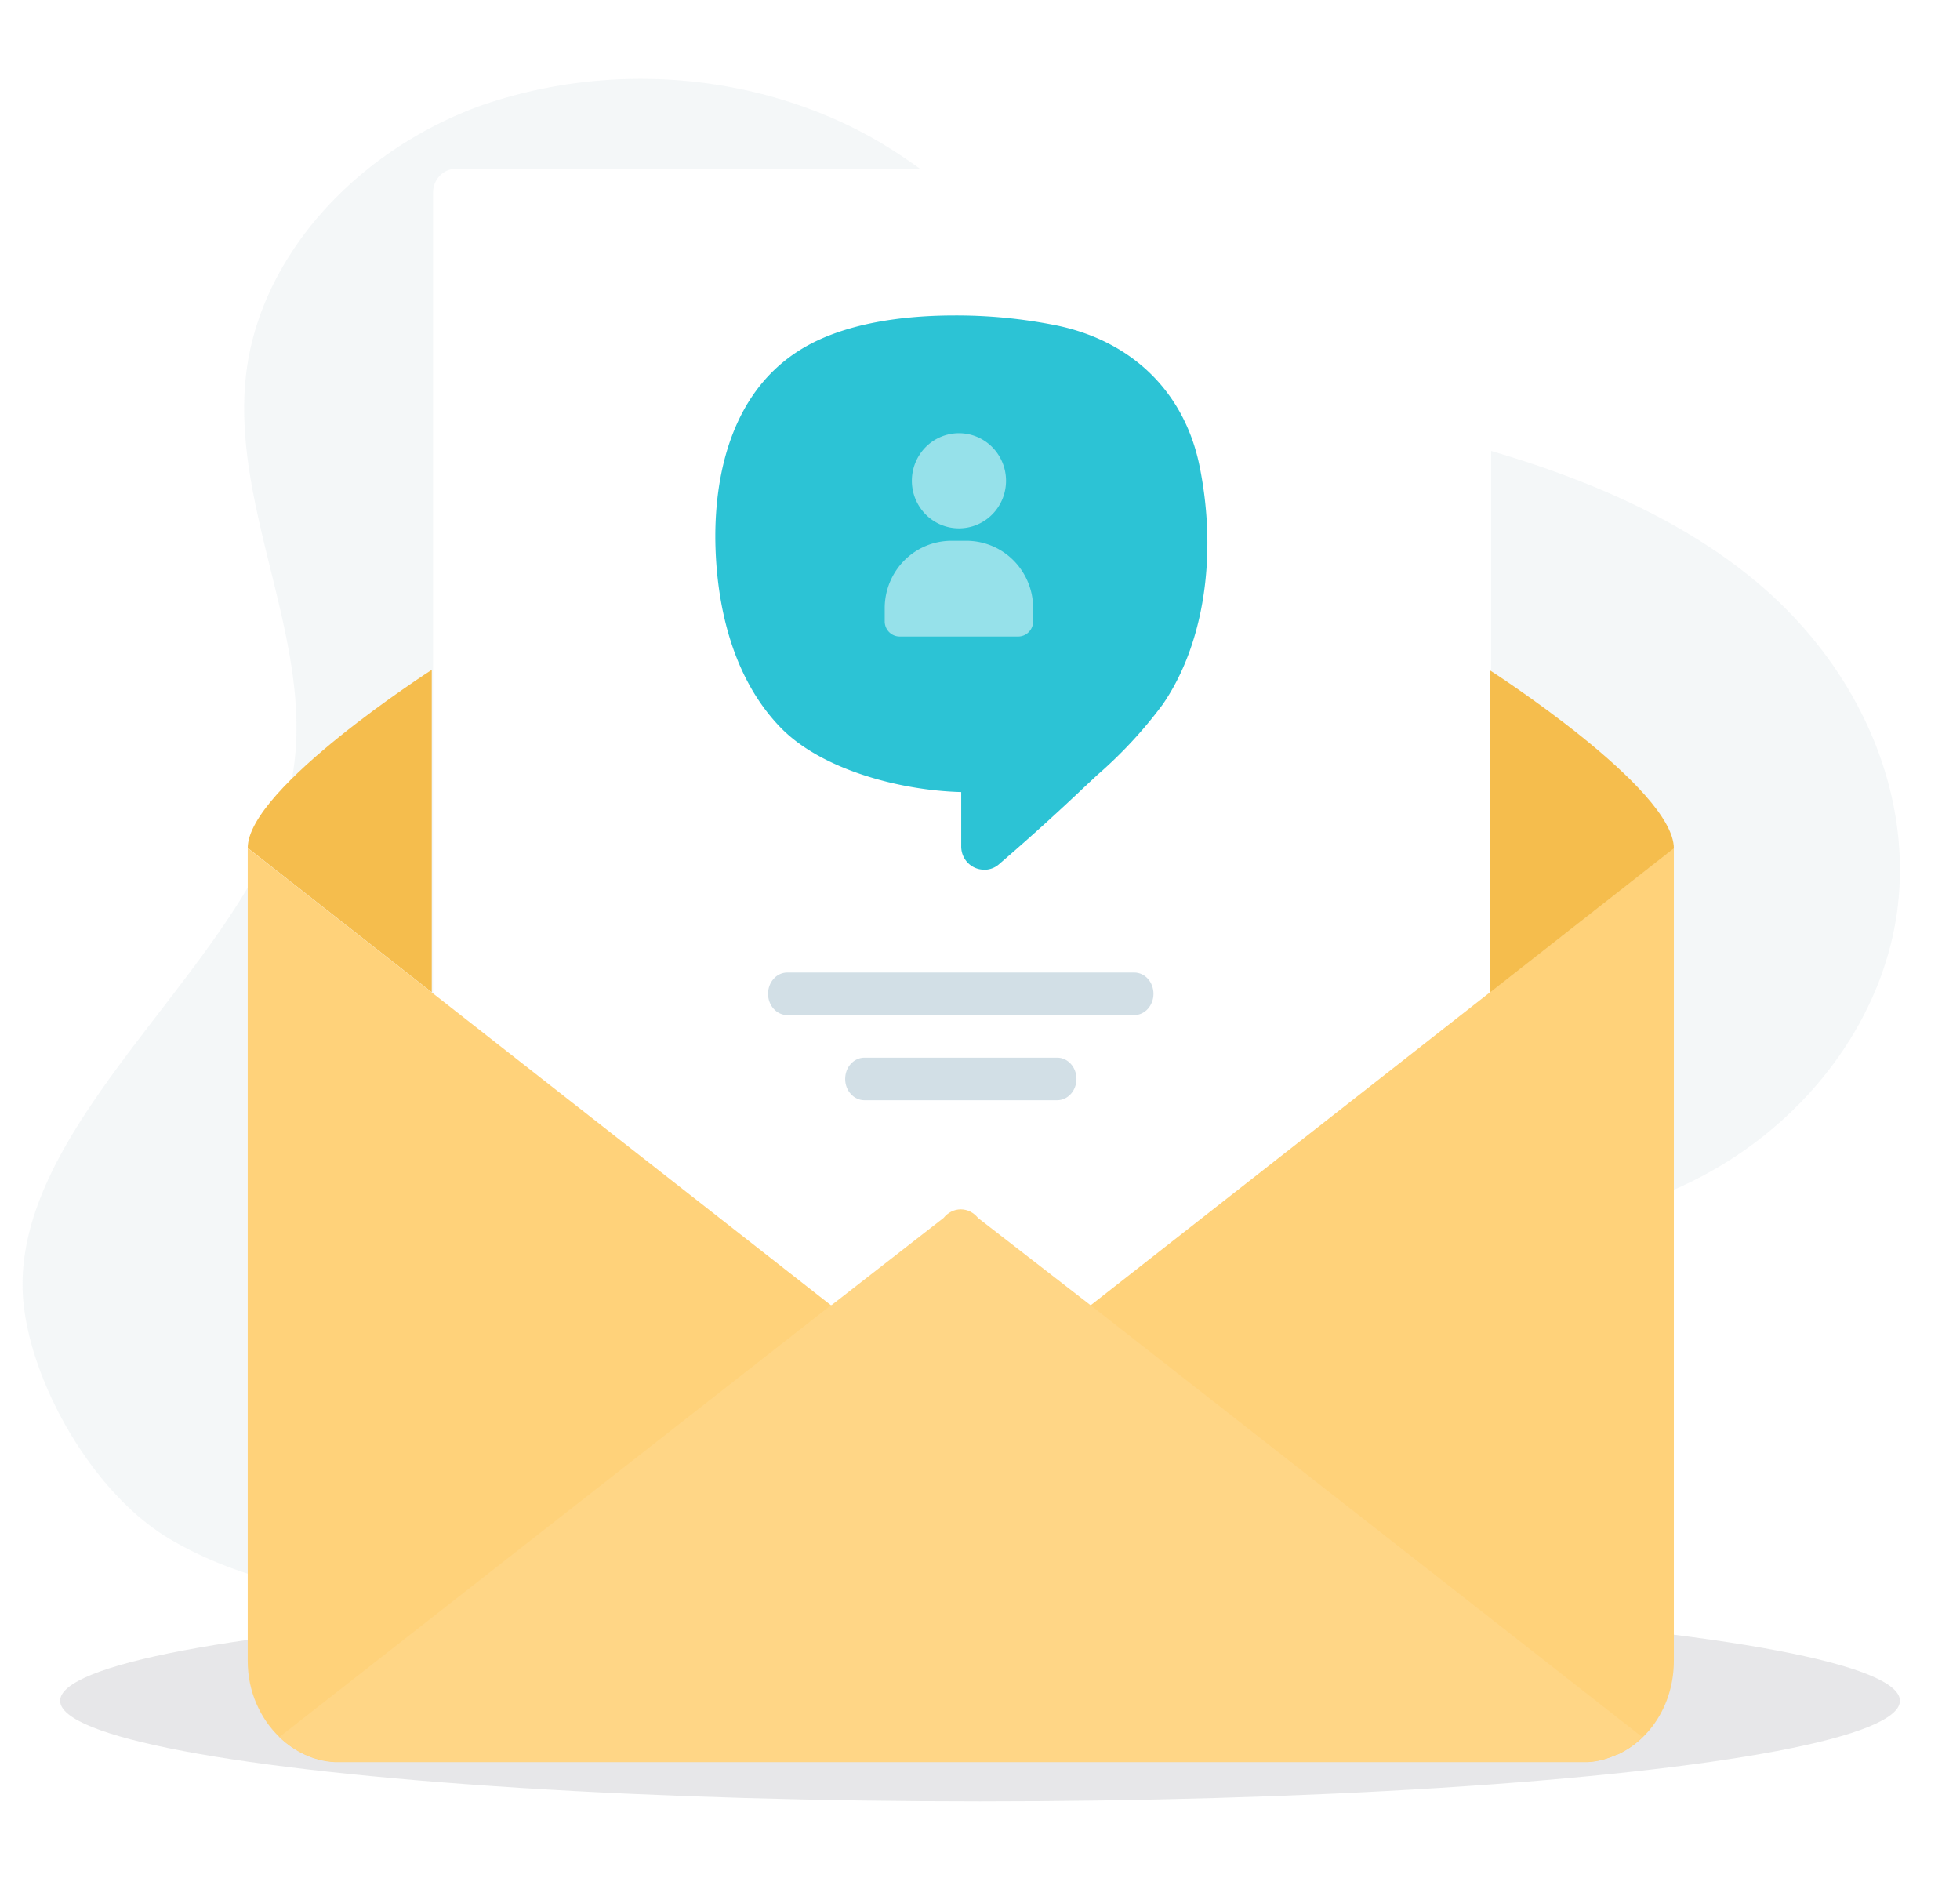 <svg width="522" height="500" viewBox="0 0 522 500" fill="none" xmlns="http://www.w3.org/2000/svg"><path d="M468.021 155.136c-26.234-22.048-62.043-34.02-97.827-41.891a738.256 738.256 0 0 0-19.773-4.012c-23.23-4.368-44.65-13.963-62.017-27.78l-.338-.243c-18.709-14.97-34.719-32.697-56.308-44.801-15.318-8.466-32.839-13.623-51.037-15.022-18.199-1.398-36.524 1.003-53.381 6.996-33.422 12.435-58.281 40.568-61.81 71.413-4.256 36.952 20.058 73.838 11.65 110.239C66.802 255.012 6.627 295.602 6.004 341.44c-.285 22.599 17.308 55.406 39.183 68.348s49.796 17.241 76.16 14.353c40.22-4.41 75.251-44.096 111.839-59.066 39.304-16.132 81.325-26.962 124.554-32.102 29.27-3.461 59.682-4.409 86.331-15.433 33.734-13.934 57.217-43.765 61.265-75.47 4.048-31.704-10.639-64.556-37.314-86.934Z" fill="#B9CBD3" style="mix-blend-mode:luminosity" opacity=".16"/><g opacity=".1" filter="url(#letter/invite-blip__a)"><ellipse cx="261.008" cy="452.881" rx="244.992" ry="26.783" fill="#0A0F1A"/></g><g filter="url(#letter/invite-blip__b)"><path fill-rule="evenodd" clip-rule="evenodd" d="M391.003 42.937c3.382 0 6.124 2.841 6.125 6.345l-.001 147.99v72.087l-24.505 18.02v.001l-81.846 60.163-.001-.001-.001.001-34.532-25.383-34.437 25.383h-.121l-81.845-60.162-24.506-18.022V49.282c0-3.504 2.743-6.345 6.127-6.345h269.543Z" fill="#fff"/></g><path d="M302.067 258.966h-92.379c-2.847 0-5.133 2.525-5.133 5.669 0 3.121 2.286 5.667 5.133 5.667h92.38c2.847 0 5.133-2.546 5.133-5.667-.001-3.143-2.287-5.669-5.134-5.669Zm-20.509 22.671h-51.334c-2.847 0-5.133 2.524-5.133 5.667 0 3.122 2.286 5.668 5.133 5.668h51.334c2.828 0 5.133-2.546 5.133-5.668 0-3.143-2.307-5.667-5.133-5.667Z" fill="#D2DFE6"/><path d="m396.777 264.266-24.506 19.207-81.821 64.122h-69.116l-81.845-64.122-24.506-19.207-49.012-38.417v216.438c0 8.137 3.326 15.35 8.471 20.291h-.023c.023.027.048.027.072.054 3.996 3.805 9.022 6.288 14.622 6.578h333.774c2.824-.131 5.385-.951 7.85-2.034h.12c8.806-4.042 14.932-13.66 14.932-24.889V225.85l-49.012 38.416Z" fill="#FFD27A"/><path fill-rule="evenodd" clip-rule="evenodd" d="M114.985 178.365v-.001s-12.253 7.865-24.506 17.728v.001c-12.253 9.862-24.505 21.72-24.505 29.705l41.608 32.614 7.403 5.803v-.001l.001.001v-85.851l-.001.001Z" fill="#F5BD4D"/><path d="m445.793 225.91-49.012 38.417v-85.851s49.012 31.463 49.012 47.434Z" fill="#F5BD4D"/><path d="m290.426 347.543-29.953-23.219c-1.122-1.406-2.762-2.297-4.593-2.297s-3.469.892-4.592 2.297h-.007l-29.826 23.219h-.119L74.419 462.526c3.925 3.778 9.07 6.21 14.694 6.632h333.774c2.824-.132 5.385-.951 7.85-2.034h.12c2.321-1.216 4.523-2.721 6.485-4.598L290.426 347.543Z" fill="#FFD686"/><path d="M319.575 124.626c-3.832-19.798-17.671-33.638-37.951-37.917a135.073 135.073 0 0 0-27.412-2.708c-12.109 0-29.115 1.598-41.304 9.29-20.439 12.864-22.781 38.376-22.355 52.405.425 14.029 3.779 33.773 17.006 47.693 10.938 11.592 32.335 17.117 48.436 17.523v14.408c-.01.823.141 1.639.444 2.401a6.202 6.202 0 0 0 1.324 2.038 6.073 6.073 0 0 0 1.996 1.356 5.987 5.987 0 0 0 2.358.462h.558a5.858 5.858 0 0 0 3.407-1.463 633.704 633.704 0 0 0 22.622-20.448l3.566-3.331a118.05 118.05 0 0 0 17.378-18.741c10.885-15.763 14.611-39.325 9.927-62.968Z" fill="#2CC3D5"/><path opacity=".5" fill-rule="evenodd" clip-rule="evenodd" d="M262.359 138.551a12.457 12.457 0 0 1-6.967 2.134 12.472 12.472 0 0 1-8.866-3.71 12.729 12.729 0 0 1-3.673-8.956c0-2.505.735-4.954 2.113-7.036a12.56 12.56 0 0 1 5.628-4.665 12.418 12.418 0 0 1 7.245-.721 12.507 12.507 0 0 1 6.42 3.466 12.707 12.707 0 0 1 3.432 6.485 12.784 12.784 0 0 1-.714 7.318 12.639 12.639 0 0 1-4.618 5.685Zm-8.973 5.448h4.013a17.674 17.674 0 0 1 12.551 5.256 18.035 18.035 0 0 1 5.203 12.677v3.525a4.063 4.063 0 0 1-1.173 2.848 3.98 3.98 0 0 1-2.819 1.184h-31.547a3.982 3.982 0 0 1-2.82-1.184 4.062 4.062 0 0 1-1.172-2.848v-3.514c0-4.759 1.872-9.323 5.203-12.688a17.677 17.677 0 0 1 12.561-5.256Z" fill="#fff"/><defs><filter id="letter/invite-blip__a" x=".016" y="410.098" width="521.984" height="85.566" filterUnits="userSpaceOnUse" color-interpolation-filters="sRGB"><feFlood flood-opacity="0" result="BackgroundImageFix"/><feBlend in="SourceGraphic" in2="BackgroundImageFix" result="shape"/><feGaussianBlur stdDeviation="8" result="effect1_foregroundBlur_10272_1642"/></filter><filter id="letter/invite-blip__b" x="103.333" y="32.937" width="305.795" height="328.606" filterUnits="userSpaceOnUse" color-interpolation-filters="sRGB"><feFlood flood-opacity="0" result="BackgroundImageFix"/><feColorMatrix in="SourceAlpha" values="0 0 0 0 0 0 0 0 0 0 0 0 0 0 0 0 0 0 127 0" result="hardAlpha"/><feOffset dy="2"/><feGaussianBlur stdDeviation="6"/><feColorMatrix values="0 0 0 0 0.375 0 0 0 0 0.482 0 0 0 0 0.602 0 0 0 0.15 0"/><feBlend in2="BackgroundImageFix" result="effect1_dropShadow_10272_1642"/><feBlend in="SourceGraphic" in2="effect1_dropShadow_10272_1642" result="shape"/></filter></defs></svg>